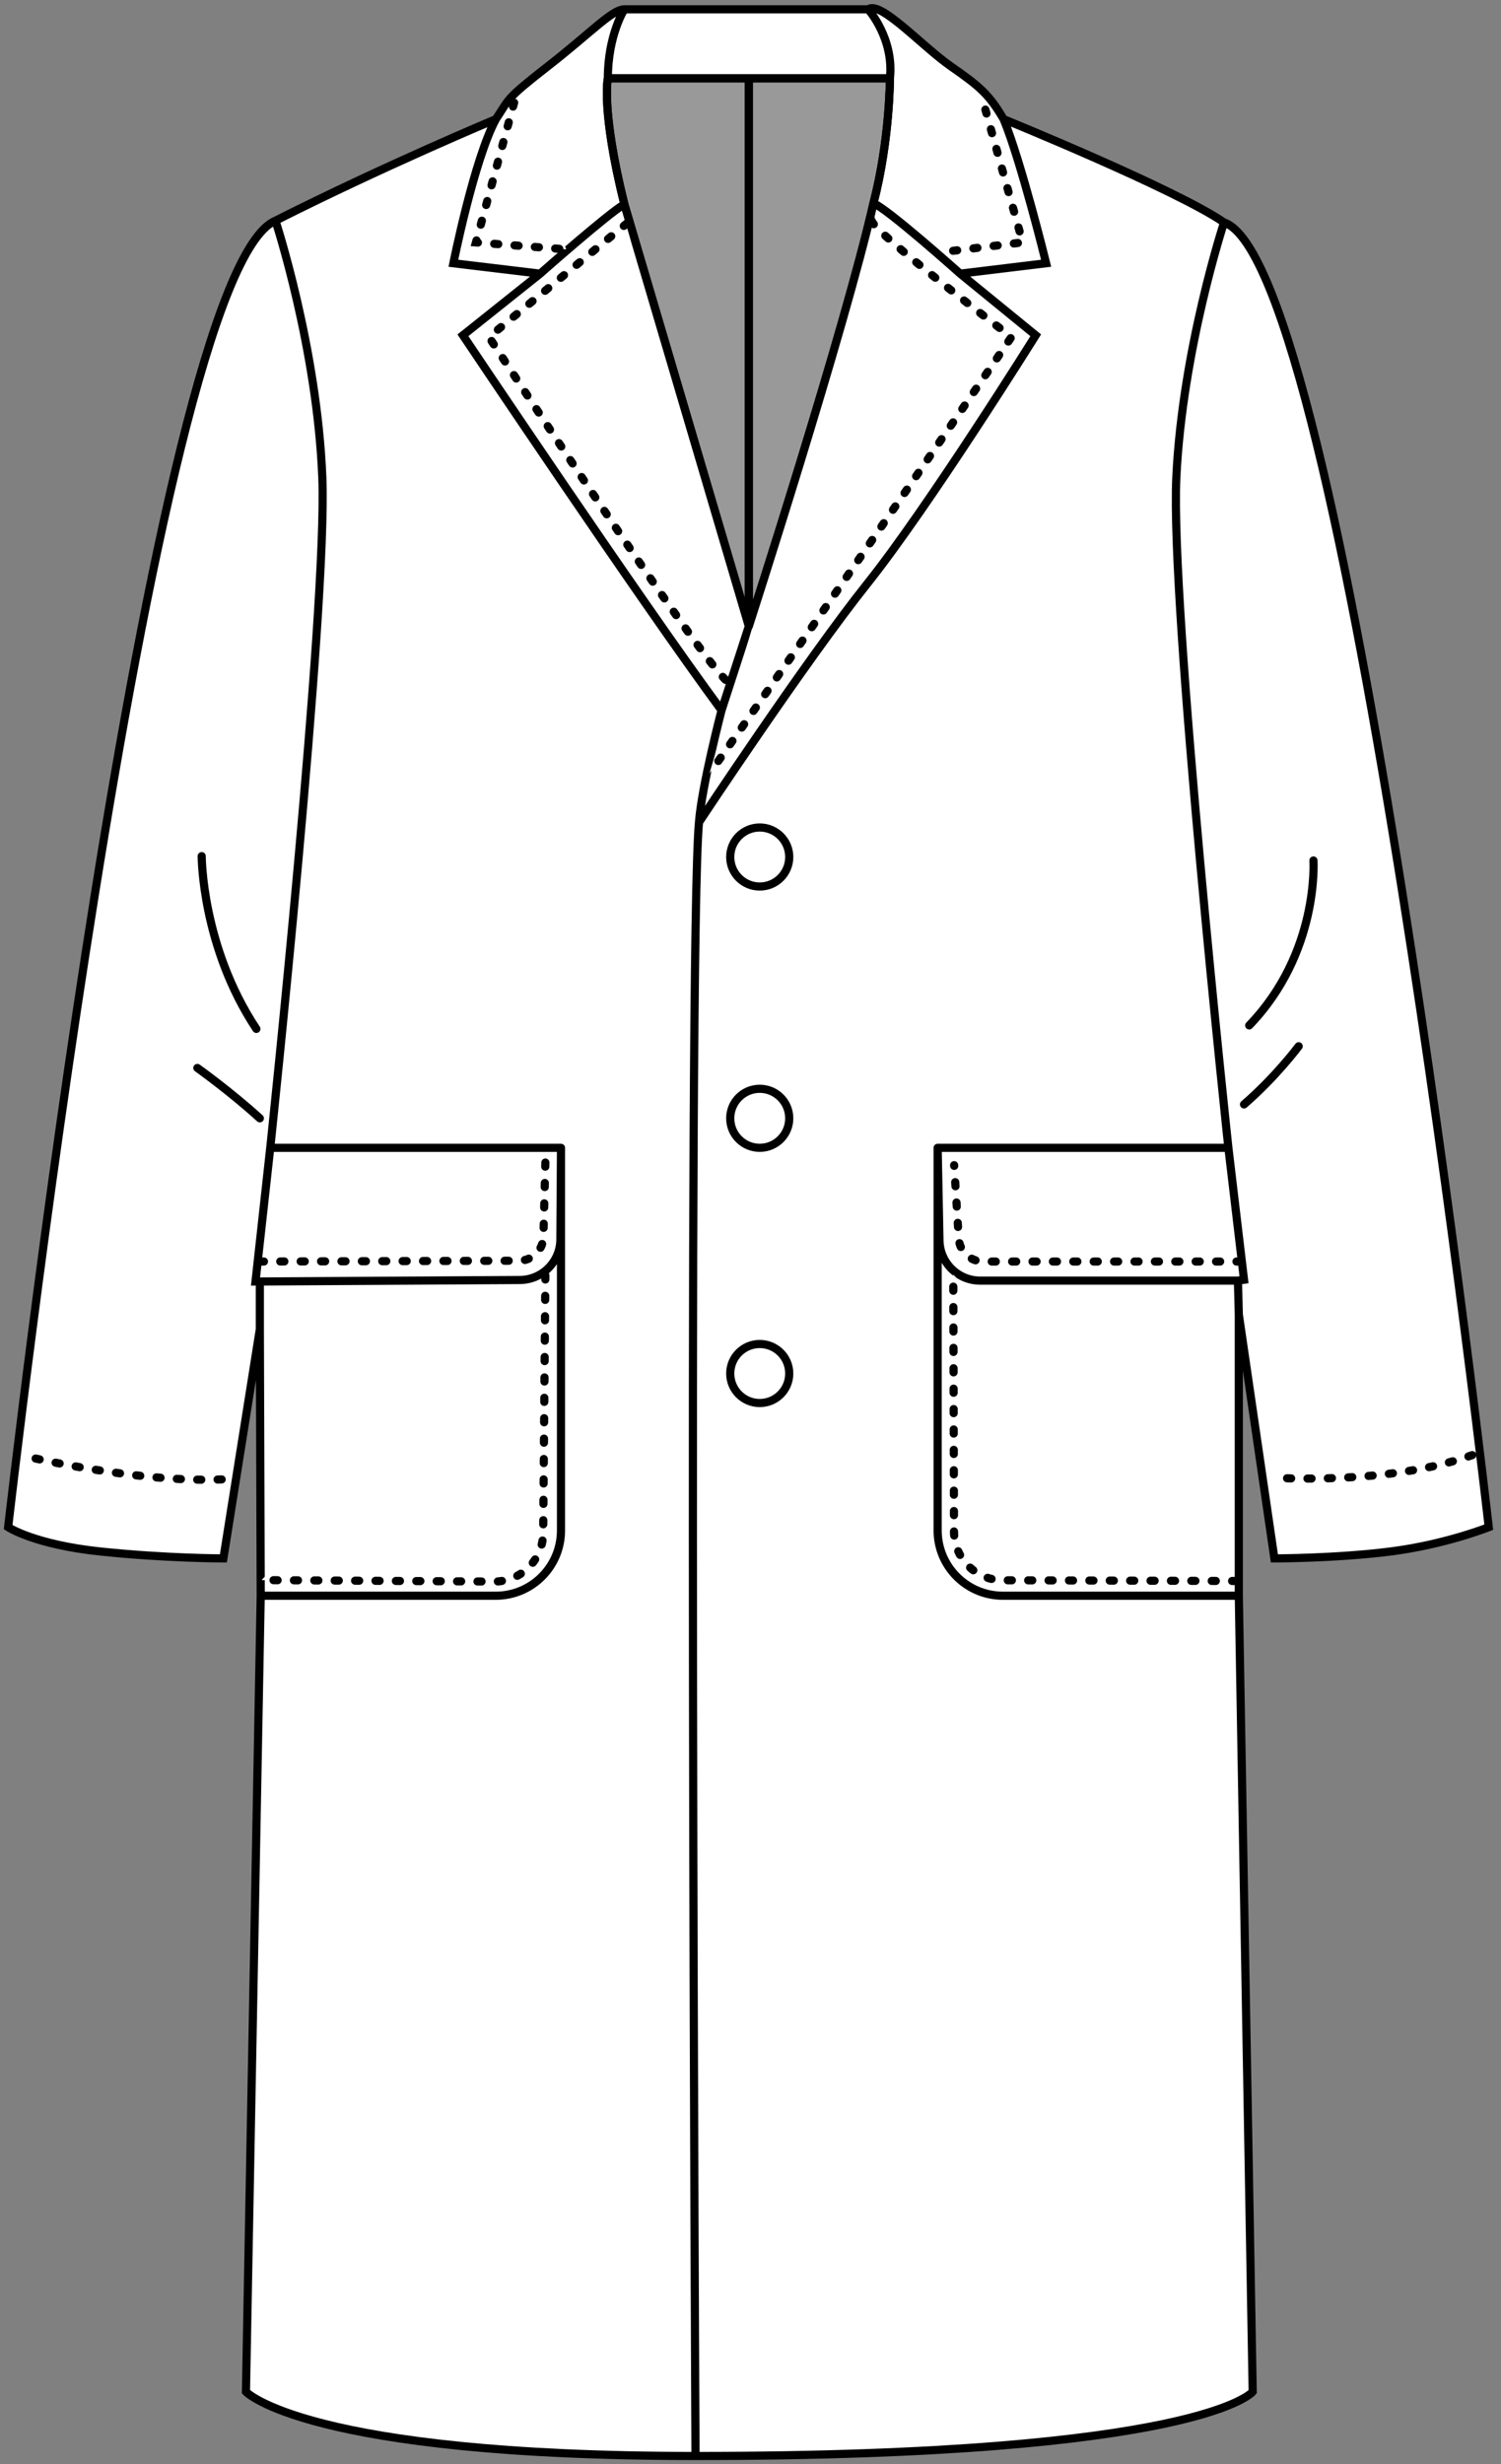 <svg width="184" height="302" viewBox="0 0 184 302" fill="white" xmlns="http://www.w3.org/2000/svg">
<rect x="0" y="0" width="184" height="302" fill="#808080" stroke="none"/>
<path d="M85.26 301C37.491 301 30.15 293.127 30.15 293.127L31.959 195.569L31.853 162.908L27.384 190.995C27.384 190.995 20.363 190.995 12.277 190.144C4.192 189.292 1 187.165 1 187.165C1 187.165 18.448 33.54 33.768 27.05C47.279 20.241 60.79 14.603 60.79 14.603C62.492 12.05 61.854 12.262 67.174 8.113C72.493 3.964 75.046 1.145 76.536 1.145H106.431C107.92 0.028 113.027 5.666 116.538 8.113C120.048 10.56 121.219 11.518 123.027 14.603C123.027 14.603 144.199 23.22 150.05 27.263C164.944 32.263 182.498 187.165 182.498 187.165C182.498 187.165 177.179 189.292 170.477 190.144C163.774 190.995 156.22 190.995 156.22 190.995L151.859 161.1V195.569L153.561 293.127C153.561 293.127 147.284 301 85.26 301Z" />
<path d="M85.26 301C37.491 301 30.15 293.127 30.15 293.127L31.959 195.569M85.26 301C147.284 301 153.561 293.127 153.561 293.127L151.859 195.569M85.26 301C85.26 301 84.302 115.672 85.685 100.777M31.959 195.569H60.769C65.188 195.569 68.769 191.988 68.769 187.569V140.673M31.959 195.569L31.853 162.908M151.859 195.569H122.942C118.524 195.569 114.942 191.988 114.942 187.569V140.673M151.859 195.569V161.1M68.769 140.673L68.695 151.906C68.677 154.643 66.462 156.857 63.724 156.873L31.853 157.057M68.769 140.673H33.129M31.853 157.057V162.908M31.853 157.057H31.321L33.129 140.673M151.752 156.95H120.164C117.441 156.95 115.218 154.771 115.165 152.048L114.942 140.673M151.752 156.95L151.859 161.1M151.752 156.95L152.497 156.844L150.582 140.673M114.942 140.673H150.582M33.768 27.05C18.448 33.54 1 187.165 1 187.165C1 187.165 4.192 189.292 12.277 190.144C20.363 190.995 27.384 190.995 27.384 190.995L31.853 162.908M33.768 27.05C47.279 20.241 60.79 14.603 60.79 14.603M33.768 27.05C33.768 27.05 38.874 42.583 39.513 58.541C40.151 74.499 33.129 140.673 33.129 140.673M150.582 140.673C150.582 140.673 143.454 74.287 144.199 58.541C144.943 42.796 150.05 27.263 150.05 27.263M150.05 27.263C164.944 32.263 182.498 187.165 182.498 187.165C182.498 187.165 177.179 189.292 170.477 190.144C163.774 190.995 156.22 190.995 156.22 190.995L151.859 161.1M150.05 27.263C144.199 23.22 123.027 14.603 123.027 14.603M60.79 14.603C58.13 19.497 55.577 32.263 55.577 32.263L66.216 33.54M60.79 14.603C62.492 12.05 61.854 12.262 67.174 8.113C72.493 3.964 75.046 1.145 76.536 1.145M66.216 33.54C66.216 33.54 74.514 26.199 76.536 25.029M66.216 33.54L56.748 41.093C56.748 41.093 78.557 73.648 88.451 87.053M76.536 1.145H106.431M76.536 1.145C76.536 1.145 74.514 4.283 74.514 9.603M106.431 1.145C107.92 0.028 113.027 5.666 116.538 8.113C120.048 10.56 121.219 11.518 123.027 14.603M106.431 1.145C106.431 1.145 109.622 4.709 109.09 9.603M91.802 76.734V9.603M91.802 76.734C91.802 76.734 103.558 40.349 107.069 24.922M91.802 76.734L76.536 25.029M91.802 76.734L88.451 87.053M123.027 14.603C125.155 19.709 128.24 32.263 128.24 32.263L117.708 33.54M107.069 24.922C108.665 25.454 117.708 33.54 117.708 33.54M107.069 24.922C109.09 17.156 109.09 9.603 109.09 9.603M117.708 33.54L126.964 41.093C126.964 41.093 113.878 62.052 106.324 71.521C98.771 80.989 85.685 100.777 85.685 100.777M85.685 100.777C86.004 96.415 88.451 87.053 88.451 87.053M109.09 9.603H91.802M74.514 9.603H91.802M74.514 9.603C74.514 9.603 73.663 13.433 76.536 25.029M31.427 126.098C24.725 115.991 24.725 104.927 24.725 104.927M31.853 137.056C28.235 133.758 24.193 130.885 24.193 130.885M152.497 135.354C156.433 131.949 159.199 128.226 159.199 128.226M153.135 125.672C161.753 116.736 161.008 105.458 161.008 105.458M96.749 105.033C96.749 103.035 95.13 101.416 93.132 101.416C91.135 101.416 89.515 103.035 89.515 105.033C89.515 107.031 91.135 108.65 93.132 108.65C95.13 108.65 96.749 107.031 96.749 105.033ZM96.749 137.056C96.749 135.058 95.13 133.439 93.132 133.439C91.135 133.439 89.515 135.058 89.515 137.056C89.515 139.053 91.135 140.673 93.132 140.673C95.13 140.673 96.749 139.053 96.749 137.056ZM96.749 168.334C96.749 166.336 95.13 164.717 93.132 164.717C91.135 164.717 89.515 166.336 89.515 168.334C89.515 170.332 91.135 171.951 93.132 171.951C95.13 171.951 96.749 170.332 96.749 168.334Z" stroke="black" stroke-linecap="round"/>
<path d="M27.172 181.313C16.852 181.739 3.447 178.547 3.447 178.547M180.477 178.334C170.157 182.058 156.114 181.101 156.114 181.101M151.539 193.761L122.928 193.673C119.628 193.663 116.956 190.99 116.946 187.69L116.857 156.206M152.071 154.61H120.525C118.941 154.61 117.63 153.379 117.531 151.799L116.963 142.801M66.854 142.482L66.612 151.592C66.569 153.214 65.245 154.507 63.623 154.512L31.746 154.61M66.854 156.312L66.586 187.881C66.558 191.189 63.857 193.851 60.549 193.83L32.065 193.654M63.024 12.582L58.343 29.71L69.408 30.561M120.793 13.433L125.368 29.71L116.538 30.774M106.856 27.05C107.282 28.646 123.985 41.306 123.985 41.306C123.985 41.306 103.771 70.989 86.962 94.82M76.855 27.369L59.939 41.306C59.939 41.306 85.791 80.883 89.196 83.543" stroke="black" stroke-linecap="round" stroke-dasharray="0.5 2"/>
<path d="M91.802 9.603H74.514C74.514 9.603 73.663 13.432 76.536 25.029L91.802 76.734V9.603Z" fill="black" fill-opacity="0.4"/>
<path d="M109.091 9.603H91.802V76.734C91.802 76.734 103.558 40.349 107.069 24.922C109.091 17.156 109.091 9.603 109.091 9.603Z" fill="black" fill-opacity="0.4"/>
<path d="M91.802 76.734V9.603M91.802 76.734C91.802 76.734 103.558 40.349 107.069 24.922C109.091 17.156 109.091 9.603 109.091 9.603H91.802M91.802 76.734L76.536 25.029C73.663 13.432 74.514 9.603 74.514 9.603H91.802" stroke="black" stroke-linecap="round" fill="none" />
</svg>
